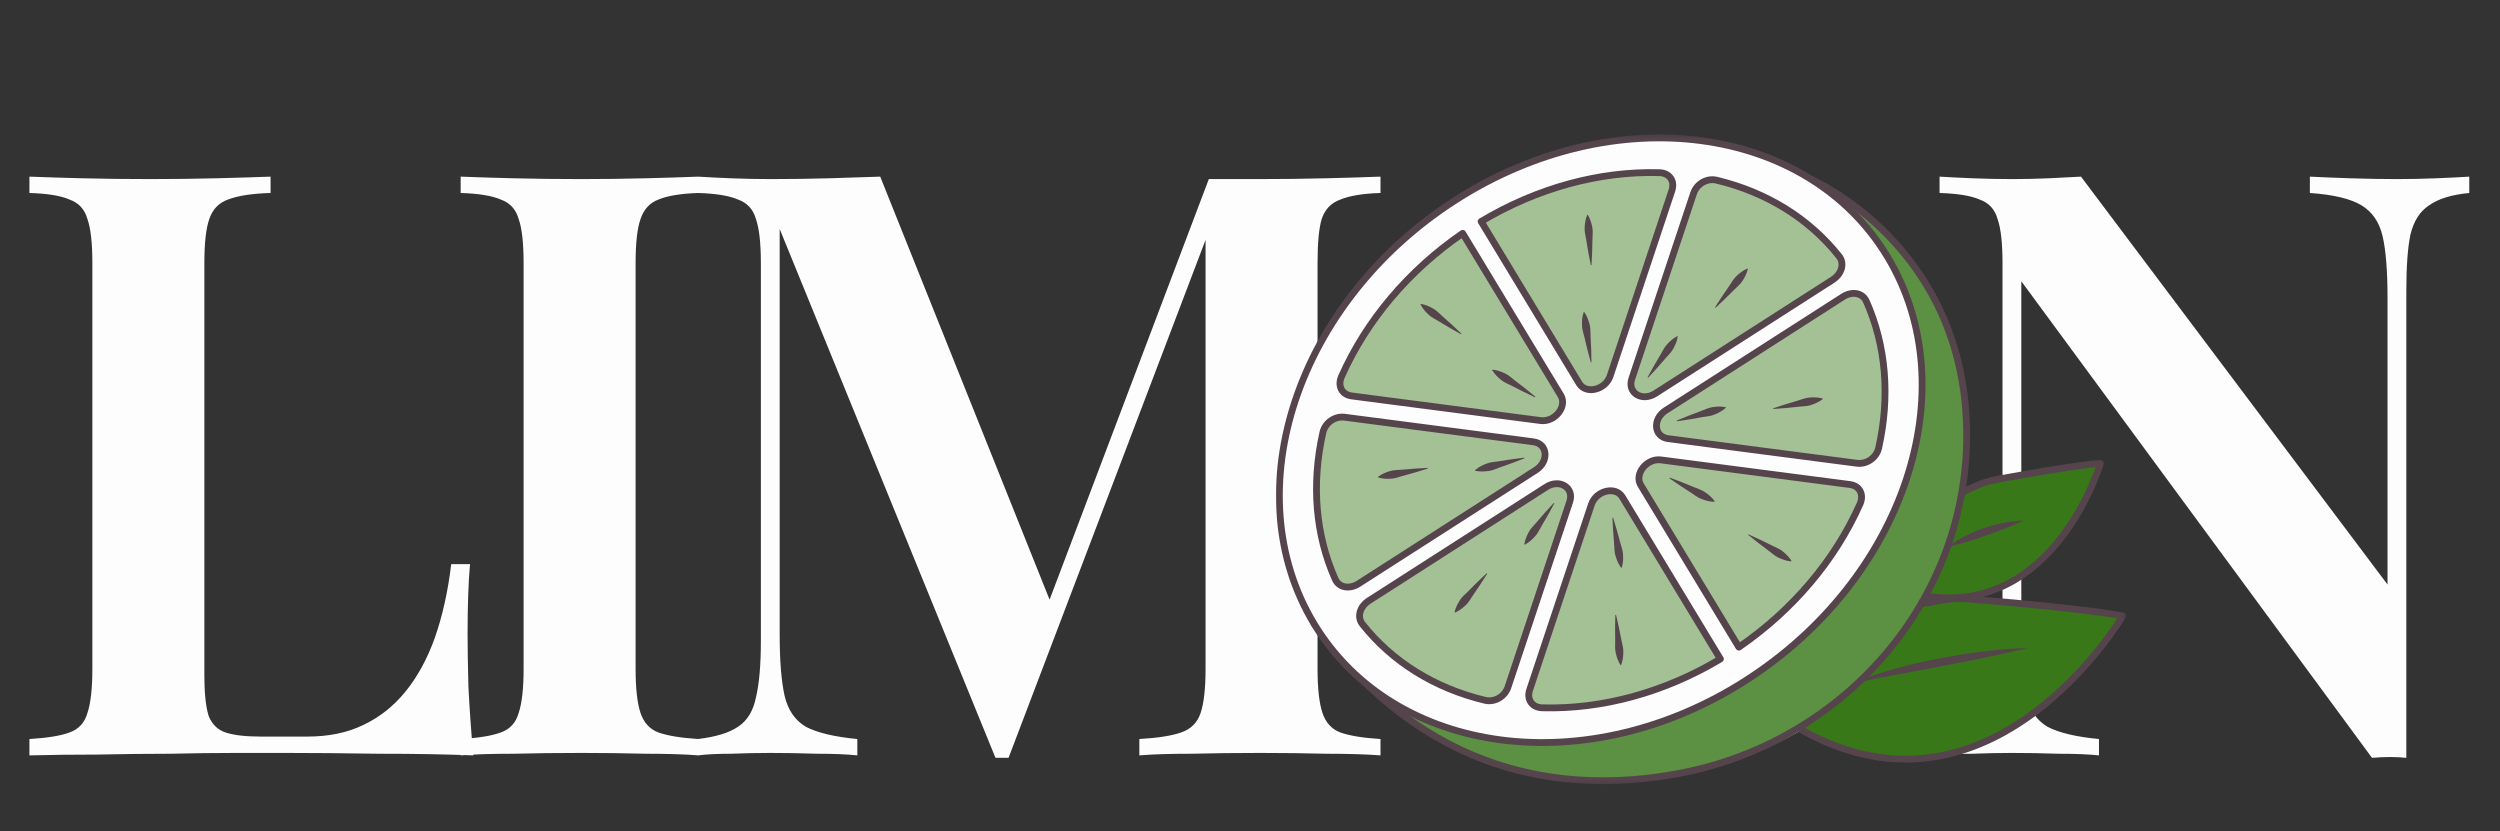 <svg width="367" height="122" viewBox="0 0 367 122" fill="none" xmlns="http://www.w3.org/2000/svg">
<rect x="0" y="0" width="367" height="122" fill="#333333" stroke="none"/>
<path d="M39.72 25.93V28.33C37 28.41 34.92 28.73 33.48 29.29C32.12 29.77 31.2 30.73 30.72 32.17C30.24 33.53 30 35.69 30 38.65V99.13C30 101.69 30.2 103.65 30.6 105.01C31.08 106.29 31.92 107.13 33.12 107.53C34.32 107.93 36.04 108.13 38.28 108.13H45.12C48.24 108.13 50.96 107.57 53.28 106.45C55.68 105.33 57.76 103.69 59.52 101.53C61.28 99.37 62.72 96.73 63.84 93.61C64.96 90.41 65.76 86.81 66.24 82.81H69C68.76 85.45 68.64 88.89 68.64 93.13C68.64 94.89 68.68 97.41 68.76 100.69C68.92 103.97 69.16 107.37 69.48 110.89C65.4 110.73 60.8 110.65 55.68 110.65C50.56 110.57 46 110.53 42 110.53C40.08 110.53 37.64 110.53 34.68 110.53C31.72 110.53 28.48 110.57 24.96 110.65C21.52 110.65 18 110.69 14.4 110.77C10.88 110.77 7.52 110.81 4.32 110.89V108.49C6.96 108.33 8.92 108.01 10.2 107.53C11.56 107.05 12.44 106.09 12.84 104.65C13.32 103.21 13.56 101.05 13.56 98.17V38.65C13.56 35.69 13.32 33.53 12.84 32.17C12.44 30.73 11.56 29.77 10.2 29.29C8.92 28.73 6.96 28.41 4.32 28.33V25.93C6.32 26.01 8.88 26.09 12 26.17C15.12 26.25 18.48 26.29 22.08 26.29C25.36 26.29 28.6 26.25 31.8 26.17C35 26.09 37.64 26.01 39.72 25.93ZM102.545 25.93V28.33C99.985 28.41 98.025 28.73 96.665 29.29C95.385 29.77 94.505 30.73 94.025 32.17C93.545 33.53 93.305 35.69 93.305 38.65V98.17C93.305 101.05 93.545 103.21 94.025 104.65C94.505 106.09 95.385 107.05 96.665 107.53C98.025 108.01 99.985 108.33 102.545 108.49V110.89C100.545 110.73 97.985 110.65 94.865 110.65C91.745 110.57 88.585 110.53 85.385 110.53C81.785 110.53 78.425 110.57 75.305 110.65C72.185 110.65 69.625 110.73 67.625 110.89V108.49C70.265 108.33 72.225 108.01 73.505 107.53C74.865 107.05 75.745 106.09 76.145 104.65C76.625 103.21 76.865 101.05 76.865 98.17V38.65C76.865 35.69 76.625 33.53 76.145 32.17C75.745 30.73 74.865 29.77 73.505 29.29C72.225 28.73 70.265 28.41 67.625 28.33V25.93C69.625 26.01 72.185 26.09 75.305 26.17C78.425 26.25 81.785 26.29 85.385 26.29C88.585 26.29 91.745 26.25 94.865 26.17C97.985 26.09 100.545 26.01 102.545 25.93ZM202.656 25.93V28.33C200.096 28.41 198.136 28.73 196.776 29.29C195.416 29.77 194.496 30.73 194.016 32.17C193.616 33.53 193.416 35.69 193.416 38.65V98.17C193.416 101.05 193.656 103.21 194.136 104.65C194.616 106.09 195.496 107.05 196.776 107.53C198.136 108.01 200.096 108.33 202.656 108.49V110.89C200.576 110.73 197.936 110.65 194.736 110.65C191.536 110.57 188.296 110.53 185.016 110.53C181.416 110.53 178.016 110.57 174.816 110.65C171.696 110.65 169.176 110.73 167.256 110.89V108.49C169.976 108.33 172.016 108.01 173.376 107.53C174.816 107.05 175.776 106.09 176.256 104.65C176.736 103.21 176.976 101.05 176.976 98.17V32.89L177.816 33.01L148.056 111.25H146.136L114.456 33.61V93.13C114.456 96.97 114.696 99.97 115.176 102.13C115.656 104.21 116.696 105.73 118.296 106.69C119.976 107.57 122.496 108.17 125.856 108.49V110.89C124.336 110.73 122.376 110.65 119.976 110.65C117.576 110.57 115.296 110.53 113.136 110.53C111.216 110.53 109.256 110.57 107.256 110.65C105.336 110.65 103.736 110.73 102.456 110.89V108.49C105.096 108.17 107.056 107.57 108.336 106.69C109.696 105.81 110.576 104.37 110.976 102.37C111.456 100.37 111.696 97.61 111.696 94.09V38.65C111.696 35.69 111.456 33.53 110.976 32.17C110.576 30.73 109.696 29.77 108.336 29.29C107.056 28.73 105.096 28.41 102.456 28.33V25.93C103.736 26.01 105.336 26.09 107.256 26.17C109.256 26.25 111.216 26.29 113.136 26.29C116.096 26.29 118.976 26.25 121.776 26.17C124.576 26.09 127.056 26.01 129.216 25.93L155.016 90.37L152.376 92.53L177.456 26.29C178.656 26.29 179.896 26.29 181.176 26.29C182.536 26.29 183.816 26.29 185.016 26.29C188.296 26.29 191.536 26.25 194.736 26.17C197.936 26.09 200.576 26.01 202.656 25.93ZM243.74 24.25C251.9 24.25 259.06 25.97 265.22 29.41C271.38 32.85 276.14 37.81 279.5 44.29C282.94 50.69 284.66 58.49 284.66 67.69C284.66 76.65 282.9 84.49 279.38 91.21C275.94 97.93 271.1 103.17 264.86 106.93C258.7 110.69 251.62 112.57 243.62 112.57C235.46 112.57 228.3 110.85 222.14 107.41C215.98 103.97 211.18 99.01 207.74 92.53C204.38 86.05 202.7 78.25 202.7 69.13C202.7 60.17 204.46 52.33 207.98 45.61C211.5 38.89 216.34 33.65 222.5 29.89C228.66 26.13 235.74 24.25 243.74 24.25ZM243.26 26.41C238.54 26.41 234.42 28.21 230.9 31.81C227.46 35.41 224.78 40.37 222.86 46.69C220.94 53.01 219.98 60.33 219.98 68.65C219.98 77.13 221.06 84.53 223.22 90.85C225.38 97.09 228.3 101.93 231.98 105.37C235.66 108.73 239.7 110.41 244.1 110.41C248.82 110.41 252.9 108.61 256.34 105.01C259.86 101.41 262.58 96.45 264.5 90.13C266.42 83.73 267.38 76.41 267.38 68.17C267.38 59.61 266.3 52.21 264.14 45.97C261.98 39.73 259.06 34.93 255.38 31.57C251.78 28.13 247.74 26.41 243.26 26.41ZM362.489 25.93V28.33C359.929 28.57 357.969 29.17 356.609 30.13C355.249 31.01 354.329 32.45 353.849 34.45C353.449 36.37 353.249 39.13 353.249 42.73V111.25C352.529 111.17 351.729 111.13 350.849 111.13C350.049 111.13 349.169 111.17 348.209 111.25L296.729 41.29V93.13C296.729 96.97 296.969 99.97 297.449 102.13C297.929 104.21 298.969 105.73 300.569 106.69C302.249 107.57 304.769 108.17 308.129 108.49V110.89C306.609 110.73 304.649 110.65 302.249 110.65C299.849 110.57 297.569 110.53 295.409 110.53C293.489 110.53 291.529 110.57 289.529 110.65C287.609 110.65 286.009 110.73 284.729 110.89V108.49C287.369 108.17 289.329 107.57 290.609 106.69C291.969 105.81 292.849 104.37 293.249 102.37C293.729 100.37 293.969 97.61 293.969 94.09V38.65C293.969 35.69 293.729 33.53 293.249 32.17C292.849 30.73 291.969 29.77 290.609 29.29C289.329 28.73 287.369 28.41 284.729 28.33V25.93C286.009 26.01 287.609 26.09 289.529 26.17C291.529 26.25 293.489 26.29 295.409 26.29C297.249 26.29 299.049 26.25 300.809 26.17C302.569 26.09 304.129 26.01 305.489 25.93L350.489 85.81V43.69C350.489 39.77 350.249 36.77 349.769 34.69C349.289 32.61 348.249 31.09 346.649 30.13C345.049 29.17 342.529 28.57 339.089 28.33V25.93C340.609 26.01 342.569 26.09 344.969 26.17C347.449 26.25 349.729 26.29 351.809 26.29C353.809 26.29 355.769 26.25 357.689 26.17C359.689 26.09 361.289 26.01 362.489 25.93Z" fill="#FDFDFD"/>
<mask id="mask0_6402_1372" style="mask-type:luminance" maskUnits="userSpaceOnUse" x="187" y="19" width="126" height="97">
<path d="M312.428 19.43H187V115.43H312.428V19.43Z" fill="white"/>
</mask>
<g mask="url(#mask0_6402_1372)">
<path d="M282.916 88.528C285.132 88.022 286.764 87.74 289.374 87.958C307.883 89.506 311.611 90.435 311.611 90.435C311.611 90.435 292.455 122.803 264.526 107.178" fill="#387819"/>
<path d="M282.916 88.528C285.132 88.022 286.764 87.74 289.374 87.958C307.883 89.506 311.611 90.435 311.611 90.435C311.611 90.435 292.455 122.803 264.526 107.178" stroke="#56444D" stroke-linecap="round" stroke-linejoin="round"/>
<path d="M272.266 100.273C274.153 99.352 276.236 98.697 278.318 98.119C280.405 97.536 282.533 97.074 284.671 96.651C286.816 96.249 288.967 95.893 291.148 95.632C293.321 95.366 295.513 95.161 297.715 95.141C295.592 95.65 293.479 96.106 291.363 96.542C289.248 96.988 287.124 97.388 285.006 97.804L278.643 99.004C276.518 99.41 274.405 99.799 272.273 100.272L272.266 100.273Z" fill="#56444D"/>
<path d="M288.748 71.96C290.126 71.215 291.695 70.638 293.475 70.314C305.751 68.084 308.333 68.035 308.333 68.035C308.333 68.035 301.699 90.448 282.662 87.508" fill="#387819"/>
<path d="M288.748 71.96C290.126 71.215 291.695 70.638 293.475 70.314C305.751 68.084 308.333 68.035 308.333 68.035C308.333 68.035 301.699 90.448 282.662 87.508" stroke="#56444D" stroke-linecap="round" stroke-linejoin="round"/>
<path d="M286.007 80.26C286.675 79.687 287.463 79.211 288.293 78.777C289.123 78.338 290.01 77.959 290.945 77.622C291.881 77.289 292.859 77.003 293.879 76.79C294.899 76.578 295.961 76.425 297.066 76.43C296.172 76.85 295.293 77.206 294.399 77.553C293.52 77.904 292.627 78.236 291.726 78.56C290.826 78.883 289.911 79.197 288.961 79.484C288.019 79.775 287.055 80.052 286 80.26H286.007Z" fill="#56444D"/>
<path d="M265.933 26.373C265.933 26.373 288.185 35.864 288.698 62.991C289.17 87.888 270.843 109.007 246.362 113.559C229.59 116.675 209.252 113.861 192.931 91.595" fill="#5C9042"/>
<path d="M265.933 26.373C265.933 26.373 288.185 35.864 288.698 62.991C289.17 87.888 270.843 109.007 246.362 113.559C229.59 116.675 209.252 113.861 192.931 91.595" stroke="#56444D" stroke-linecap="round" stroke-linejoin="round"/>
<path d="M256.33 99.868C233.101 114.762 204.714 111.061 192.923 91.602C181.14 72.136 190.419 44.278 213.656 29.384C236.885 14.491 265.272 18.192 277.055 37.651C288.839 57.117 279.56 84.968 256.33 99.861V99.868Z" fill="#FDFDFD" stroke="#56444D" stroke-linecap="round" stroke-linejoin="round"/>
<path d="M243.822 67.514L271.568 71.13C273.01 71.32 273.665 72.601 273.046 73.987C269.373 82.232 263.204 89.548 255.268 95L240.867 71.215C239.875 69.576 241.74 67.24 243.829 67.514H243.822Z" fill="#A3C195" stroke="#56444D" stroke-linecap="round" stroke-linejoin="round"/>
<path d="M251.976 26.444C259.369 28.224 265.581 32.079 269.978 37.622C270.801 38.657 270.386 40.204 269.035 41.07L242.999 57.764C241.043 59.016 238.869 57.665 239.545 55.618L248.613 28.392C249.084 26.978 250.59 26.113 251.976 26.451V26.444Z" fill="#A3C195" stroke="#56444D" stroke-linecap="round" stroke-linejoin="round"/>
<path d="M273.967 44.207C276.865 50.708 277.492 58.144 275.789 65.755C275.473 67.177 274.051 68.19 272.609 68.007L244.863 64.391C242.781 64.116 242.563 61.513 244.511 60.261L270.548 43.567C271.899 42.702 273.425 42.997 273.967 44.214V44.207Z" fill="#A3C195" stroke="#56444D" stroke-linecap="round" stroke-linejoin="round"/>
<path d="M217.427 32.515C225.679 27.59 234.782 25.107 243.59 25.346C245.067 25.389 245.904 26.556 245.433 27.971L236.365 55.196C235.682 57.243 232.826 57.933 231.834 56.301L217.434 32.515H217.427Z" fill="#A3C195" stroke="#56444D" stroke-linecap="round" stroke-linejoin="round"/>
<path d="M226.164 61.739L198.418 58.123C196.976 57.933 196.321 56.652 196.94 55.266C200.613 47.021 206.783 39.705 214.718 34.253L229.119 58.038C230.111 59.677 228.246 62.013 226.157 61.739H226.164Z" fill="#A3C195" stroke="#56444D" stroke-linecap="round" stroke-linejoin="round"/>
<path d="M218.01 102.809C210.617 101.029 204.405 97.174 200.008 91.63C199.185 90.596 199.6 89.049 200.95 88.183L226.987 71.489C228.943 70.237 231.117 71.588 230.441 73.635L221.373 100.86C220.902 102.274 219.396 103.14 218.01 102.802V102.809Z" fill="#A3C195" stroke="#56444D" stroke-linecap="round" stroke-linejoin="round"/>
<path d="M196.019 85.046C193.12 78.545 192.494 71.109 194.197 63.497C194.513 62.076 195.934 61.063 197.377 61.246L225.123 64.862C227.205 65.136 227.423 67.74 225.475 68.992L199.438 85.686C198.087 86.551 196.561 86.256 196.019 85.039V85.046Z" fill="#A3C195" stroke="#56444D" stroke-linecap="round" stroke-linejoin="round"/>
<path d="M252.559 96.738C244.307 101.662 235.204 104.146 226.396 103.907C224.919 103.864 224.082 102.697 224.553 101.283L233.621 74.057C234.304 72.01 237.16 71.32 238.152 72.952L252.552 96.738H252.559Z" fill="#A3C195" stroke="#56444D" stroke-linecap="round" stroke-linejoin="round"/>
<path d="M233.523 53.17C233.178 51.974 232.89 50.771 232.608 49.561C232.474 48.956 232.242 48.365 232.235 47.746C232.221 47.127 232.256 46.501 232.474 45.846C232.489 45.811 232.524 45.797 232.552 45.804C232.566 45.804 232.573 45.818 232.58 45.825C232.974 46.388 233.178 46.986 233.347 47.584C233.516 48.182 233.459 48.815 233.495 49.434C233.565 50.672 233.628 51.904 233.628 53.149C233.628 53.177 233.6 53.205 233.572 53.205C233.544 53.205 233.523 53.191 233.516 53.163L233.523 53.17Z" fill="#56444D"/>
<path d="M233.523 38.896C233.262 37.686 233.058 36.476 232.868 35.259C232.777 34.654 232.587 34.049 232.622 33.437C232.657 32.818 232.728 32.199 232.995 31.572C233.009 31.537 233.044 31.523 233.079 31.537C233.094 31.537 233.101 31.551 233.108 31.565C233.459 32.156 233.628 32.754 233.748 33.359C233.874 33.964 233.769 34.583 233.769 35.196C233.748 36.427 233.72 37.651 233.635 38.889C233.635 38.917 233.607 38.945 233.572 38.945C233.544 38.945 233.523 38.924 233.523 38.903V38.896Z" fill="#56444D"/>
<path d="M241.88 55.358C242.464 54.253 243.09 53.191 243.723 52.129C244.047 51.601 244.286 51.017 244.715 50.56C245.137 50.103 245.595 49.673 246.207 49.357C246.235 49.343 246.277 49.357 246.291 49.385C246.291 49.399 246.298 49.413 246.291 49.427C246.186 50.11 245.918 50.68 245.623 51.221C245.327 51.77 244.849 52.185 244.448 52.656C243.639 53.592 242.823 54.528 241.965 55.428C241.944 55.449 241.908 55.449 241.887 55.428C241.866 55.407 241.866 55.379 241.873 55.358H241.88Z" fill="#56444D"/>
<path d="M251.786 45.073C252.44 44.024 253.129 43.011 253.833 41.998C254.185 41.499 254.466 40.936 254.923 40.514C255.373 40.092 255.859 39.698 256.492 39.431C256.527 39.416 256.562 39.431 256.576 39.466C256.576 39.48 256.576 39.494 256.576 39.508C256.422 40.176 256.126 40.725 255.789 41.246C255.458 41.766 254.958 42.146 254.529 42.582C253.664 43.455 252.792 44.32 251.877 45.15C251.856 45.171 251.821 45.171 251.8 45.15C251.786 45.129 251.779 45.101 251.8 45.08L251.786 45.073Z" fill="#56444D"/>
<path d="M246.172 61.724C247.311 61.232 248.472 60.796 249.633 60.367C250.217 60.156 250.773 59.853 251.385 59.769C251.997 59.677 252.623 59.628 253.305 59.769C253.34 59.769 253.361 59.811 253.354 59.846C253.354 59.86 253.347 59.874 253.333 59.881C252.82 60.346 252.257 60.627 251.687 60.859C251.117 61.105 250.484 61.127 249.872 61.239C248.655 61.464 247.438 61.682 246.2 61.837C246.172 61.837 246.144 61.816 246.136 61.788C246.136 61.76 246.151 61.739 246.172 61.731V61.724Z" fill="#56444D"/>
<path d="M260.333 59.931C261.501 59.523 262.676 59.171 263.858 58.826C264.449 58.657 265.019 58.397 265.638 58.355C266.25 58.312 266.876 58.306 267.537 58.488C267.572 58.495 267.593 58.531 267.579 58.566C267.579 58.58 267.565 58.587 267.558 58.601C267.016 59.023 266.44 59.262 265.856 59.459C265.272 59.663 264.646 59.635 264.034 59.705C262.81 59.839 261.592 59.966 260.354 60.036C260.326 60.036 260.298 60.015 260.291 59.98C260.291 59.952 260.305 59.931 260.326 59.923L260.333 59.931Z" fill="#56444D"/>
<path d="M245.145 70.124C246.319 70.54 247.466 71.011 248.606 71.489C249.176 71.728 249.788 71.89 250.294 72.249C250.808 72.601 251.293 72.995 251.701 73.558C251.722 73.586 251.715 73.628 251.687 73.649C251.673 73.656 251.659 73.663 251.652 73.663C250.963 73.656 250.358 73.473 249.781 73.255C249.197 73.044 248.718 72.629 248.191 72.298C247.15 71.63 246.108 70.962 245.095 70.237C245.067 70.216 245.067 70.181 245.081 70.16C245.095 70.138 245.123 70.131 245.145 70.138V70.124Z" fill="#56444D"/>
<path d="M256.731 78.468C257.864 78.96 258.968 79.509 260.066 80.058C260.615 80.339 261.213 80.536 261.684 80.923C262.162 81.31 262.62 81.732 262.978 82.316C262.999 82.344 262.985 82.386 262.957 82.4C262.943 82.408 262.929 82.407 262.922 82.407C262.24 82.351 261.656 82.133 261.093 81.873C260.53 81.62 260.087 81.176 259.587 80.811C258.603 80.079 257.618 79.34 256.668 78.545C256.647 78.524 256.64 78.489 256.661 78.468C256.675 78.447 256.703 78.44 256.724 78.454L256.731 78.468Z" fill="#56444D"/>
<path d="M236.815 76.027C237.195 77.209 237.519 78.404 237.835 79.6C237.99 80.198 238.236 80.782 238.264 81.401C238.292 82.02 238.285 82.647 238.081 83.308C238.074 83.343 238.039 83.357 238.004 83.35C237.99 83.35 237.983 83.336 237.969 83.329C237.554 82.773 237.336 82.189 237.153 81.591C236.963 81.001 237.005 80.367 236.949 79.748C236.843 78.517 236.745 77.279 236.702 76.034C236.702 76.006 236.724 75.977 236.759 75.977C236.787 75.977 236.808 75.992 236.815 76.02V76.027Z" fill="#56444D"/>
<path d="M237.244 90.301C237.54 91.504 237.779 92.707 238.011 93.91C238.124 94.515 238.328 95.106 238.306 95.725C238.292 96.344 238.236 96.963 237.99 97.603C237.976 97.638 237.941 97.652 237.905 97.638C237.891 97.638 237.884 97.624 237.877 97.61C237.504 97.033 237.322 96.435 237.188 95.837C237.04 95.239 237.125 94.613 237.111 94.001C237.089 92.77 237.082 91.546 237.132 90.308C237.132 90.28 237.16 90.252 237.188 90.252C237.216 90.252 237.237 90.273 237.244 90.294V90.301Z" fill="#56444D"/>
<path d="M228.155 73.93C227.578 75.035 226.959 76.104 226.326 77.173C226.009 77.701 225.77 78.292 225.341 78.742C224.919 79.2 224.462 79.629 223.856 79.952C223.828 79.966 223.786 79.952 223.772 79.924C223.772 79.91 223.765 79.896 223.772 79.882C223.878 79.2 224.138 78.63 224.433 78.081C224.722 77.532 225.2 77.117 225.601 76.639C226.403 75.696 227.212 74.76 228.07 73.86C228.092 73.839 228.127 73.839 228.148 73.86C228.169 73.881 228.169 73.902 228.162 73.93H228.155Z" fill="#56444D"/>
<path d="M218.299 84.258C217.652 85.313 216.962 86.326 216.266 87.339C215.914 87.838 215.64 88.408 215.182 88.823C214.732 89.246 214.254 89.639 213.621 89.914C213.585 89.928 213.55 89.914 213.536 89.879C213.536 89.865 213.536 89.85 213.536 89.837C213.684 89.168 213.986 88.619 214.317 88.099C214.641 87.571 215.147 87.198 215.576 86.755C216.435 85.883 217.307 85.01 218.221 84.173C218.243 84.152 218.278 84.152 218.299 84.173C218.313 84.194 218.32 84.222 218.299 84.244V84.258Z" fill="#56444D"/>
<path d="M223.758 67.296C222.604 67.767 221.436 68.183 220.269 68.584C219.685 68.781 219.122 69.076 218.503 69.146C217.884 69.224 217.258 69.259 216.582 69.111C216.547 69.104 216.526 69.069 216.533 69.034C216.533 69.02 216.54 69.006 216.554 68.999C217.075 68.548 217.645 68.281 218.221 68.056C218.798 67.824 219.431 67.817 220.044 67.711C221.268 67.514 222.492 67.324 223.73 67.184C223.758 67.184 223.786 67.205 223.793 67.233C223.793 67.261 223.779 67.282 223.758 67.289V67.296Z" fill="#56444D"/>
<path d="M209.561 68.802C208.387 69.189 207.205 69.519 206.016 69.836C205.425 69.991 204.848 70.244 204.229 70.272C203.61 70.307 202.991 70.293 202.329 70.096C202.294 70.089 202.28 70.054 202.287 70.019C202.287 70.005 202.301 69.998 202.308 69.984C202.857 69.569 203.434 69.343 204.025 69.16C204.616 68.971 205.242 69.006 205.854 68.949C207.078 68.837 208.302 68.738 209.54 68.689C209.568 68.689 209.597 68.71 209.597 68.745C209.597 68.773 209.582 68.795 209.554 68.802H209.561Z" fill="#56444D"/>
<path d="M225.32 58.313C224.187 57.799 223.083 57.236 221.985 56.666C221.436 56.378 220.839 56.174 220.36 55.773C219.882 55.379 219.424 54.95 219.066 54.359C219.045 54.331 219.059 54.289 219.087 54.275C219.101 54.267 219.115 54.267 219.122 54.267C219.811 54.331 220.395 54.563 220.958 54.83C221.521 55.091 221.964 55.541 222.464 55.914C223.448 56.659 224.426 57.419 225.376 58.221C225.397 58.242 225.404 58.277 225.376 58.298C225.362 58.32 225.334 58.327 225.313 58.313H225.32Z" fill="#56444D"/>
<path d="M214.458 49.054C213.367 48.471 212.319 47.837 211.264 47.197C210.743 46.873 210.159 46.627 209.716 46.198C209.266 45.776 208.844 45.312 208.541 44.7C208.527 44.672 208.541 44.629 208.569 44.615C208.583 44.615 208.598 44.608 208.612 44.615C209.287 44.728 209.85 44.995 210.391 45.298C210.933 45.593 211.341 46.072 211.806 46.48C212.727 47.289 213.649 48.112 214.528 48.977C214.549 48.998 214.549 49.033 214.528 49.054C214.507 49.075 214.479 49.075 214.458 49.061V49.054Z" fill="#56444D"/>
</g>
</svg>
